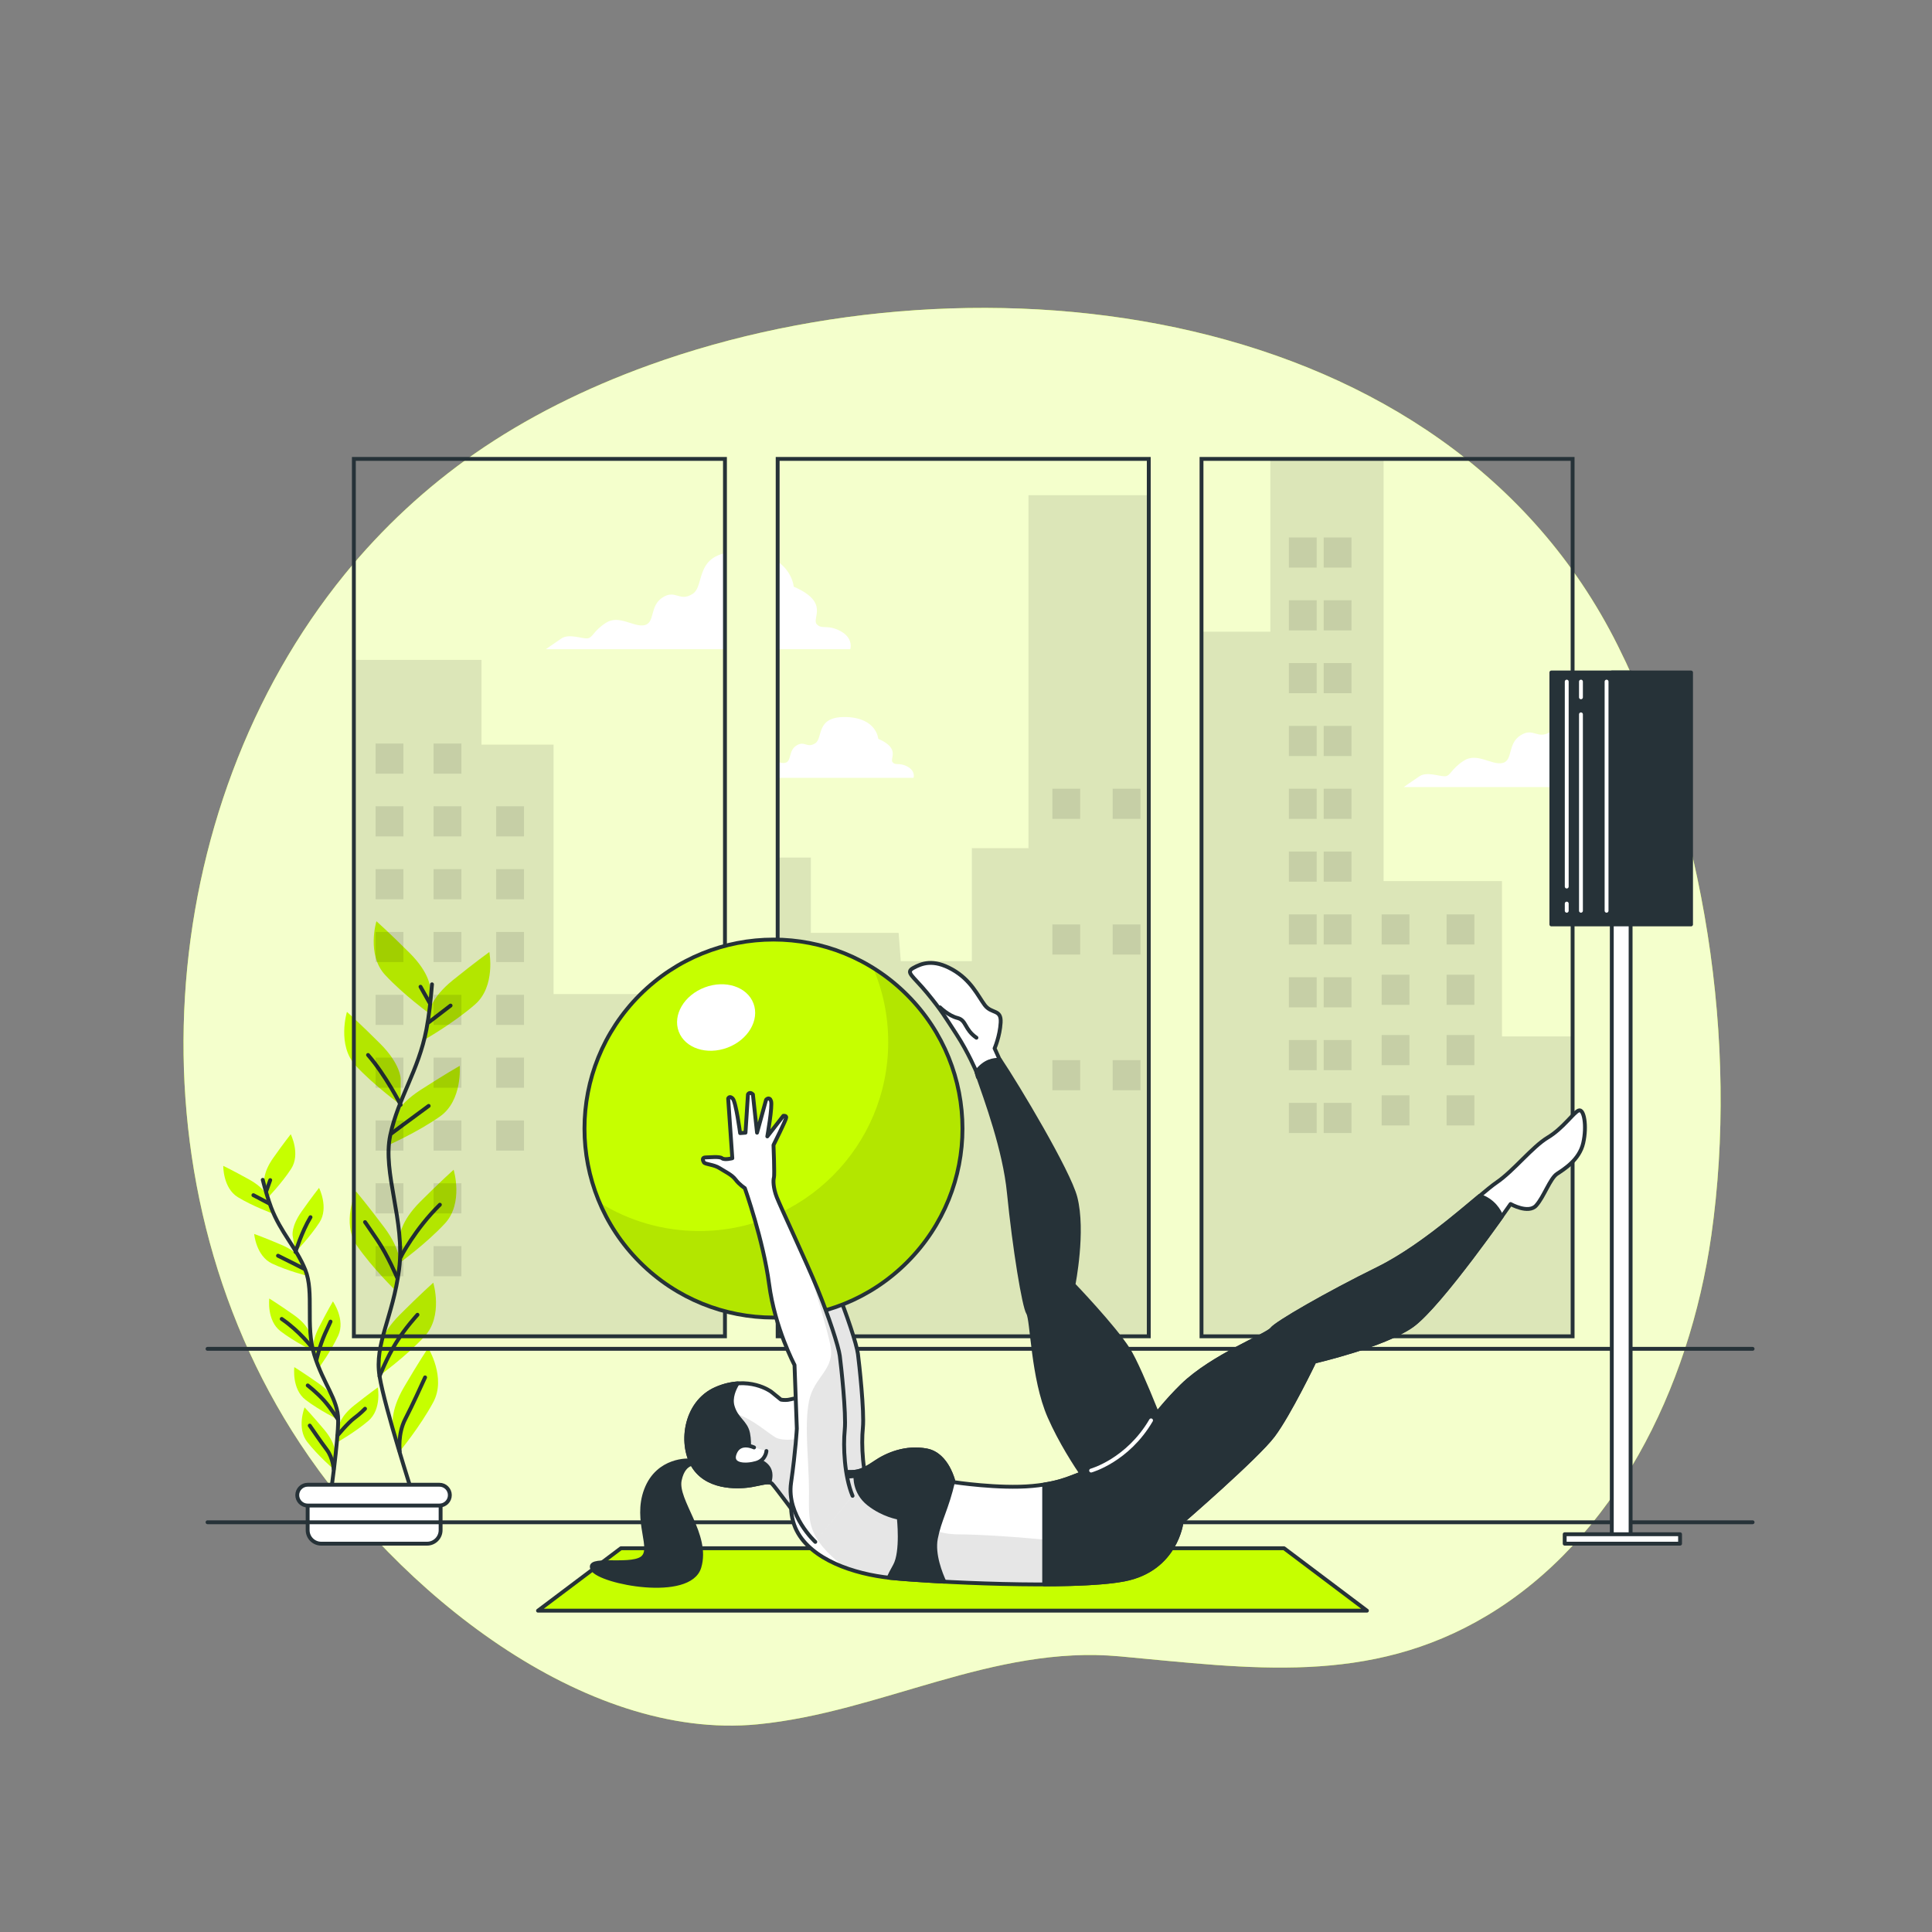 <?xml version="1.0" encoding="utf-8"?>
<!-- Generator: Adobe Illustrator 24.0.1, SVG Export Plug-In . SVG Version: 6.00 Build 0)  -->
<svg version="1.1" xmlns="http://www.w3.org/2000/svg" xmlns:xlink="http://www.w3.org/1999/xlink" x="0px" y="0px"
	 viewBox="0 0 500 500" style="enable-background:new 0 0 500 500;" xml:space="preserve">
<rect x="0" y="0" width="500" height="500" fill="#808080" stroke="none"/>
<style type="text/css">
	.st0{fill:#C6FF00;}
	.st1{opacity:0.8;fill:#FFFFFF;}
	.st2{fill:none;stroke:#263238;stroke-linecap:round;stroke-linejoin:round;stroke-miterlimit:10;}
	.st3{fill:#FFFFFF;stroke:#263238;stroke-linecap:round;stroke-linejoin:round;stroke-miterlimit:10;}
	.st4{clip-path:url(#XMLID_9_);}
	.st5{fill:#FFFFFF;}
	.st6{opacity:0.1;}
	.st7{fill:#263238;stroke:#263238;stroke-linecap:round;stroke-linejoin:round;stroke-miterlimit:10;}
	.st8{fill:none;stroke:#FFFFFF;stroke-linecap:round;stroke-linejoin:round;stroke-miterlimit:10;}
	.st9{display:none;fill:#FFFFFF;stroke:#263238;stroke-miterlimit:10;}
	.st10{fill:#C6FF00;stroke:#263238;stroke-linecap:round;stroke-linejoin:round;stroke-miterlimit:10;}
	.st11{opacity:0.1;clip-path:url(#XMLID_10_);}
	.st12{opacity:0.1;clip-path:url(#XMLID_11_);}
	.st13{opacity:0.1;clip-path:url(#XMLID_12_);}
	.st14{clip-path:url(#XMLID_13_);}
	.st15{clip-path:url(#XMLID_13_);fill:#FFFFFF;}
	.st16{opacity:0.1;clip-path:url(#XMLID_14_);}
</style>
<g id="Background_Simple">
	<g>
		<path class="st0" d="M167.97,94.51c-16.6,5.99-31.9,13.68-45.08,22.85c-12.52,8.71-23.89,19.24-33.68,31.27
			c-49.27,60.55-57.13,155.88-11.56,224.94c25.14,38.1,73.3,77.06,118.41,72.68c31.9-3.1,60.9-20.6,93.69-17.59
			c33.78,3.09,64.51,7.76,95.1-10.56c32.77-19.63,52.33-58.38,58.04-98.4c7.08-49.67-1.57-107.21-24.2-152.6
			C374.24,77.94,253.7,63.58,167.97,94.51z"/>
		<path class="st1" d="M167.97,94.51c-16.6,5.99-31.9,13.68-45.08,22.85c-12.52,8.71-23.89,19.24-33.68,31.27
			c-49.27,60.55-57.13,155.88-11.56,224.94c25.14,38.1,73.3,77.06,118.41,72.68c31.9-3.1,60.9-20.6,93.69-17.59
			c33.78,3.09,64.51,7.76,95.1-10.56c32.77-19.63,52.33-58.38,58.04-98.4c7.08-49.67-1.57-107.21-24.2-152.6
			C374.24,77.94,253.7,63.58,167.97,94.51z"/>
	</g>
</g>
<g id="Plants">
	<g>
		<g>
			<g>
				<g>
					<path class="st0" d="M111.32,255.7c0,0,0-3.76-5.26-9.02c-5.26-5.26-8.64-8.27-8.64-8.27s-2.63,8.64,2.25,13.9
						c4.88,5.26,11.65,10.14,11.65,10.14V255.7z"/>
					<path class="st0" d="M103.69,279.16c0,0,0-3.76-5.26-9.02c-5.26-5.26-8.64-8.27-8.64-8.27s-2.63,8.64,2.25,13.9
						c4.88,5.26,11.65,10.14,11.65,10.14V279.16z"/>
					<path class="st0" d="M110.99,262.1c0,0,0.4-3.74,6.18-8.41c5.79-4.67,9.47-7.31,9.47-7.31s1.7,8.87-3.71,13.58
						c-5.41,4.71-12.65,8.86-12.65,8.86L110.99,262.1z"/>
					<path class="st0" d="M101.77,289.81c0,0,0.79-3.67,7.03-7.71c6.25-4.04,10.18-6.27,10.18-6.27s0.76,9-5.12,13.12
						c-5.88,4.12-13.51,7.48-13.51,7.48L101.77,289.81z"/>
					<path class="st0" d="M103.5,320.02c0,0,0-3.76,5.26-9.02c5.26-5.26,8.64-8.27,8.64-8.27s2.63,8.64-2.25,13.9
						c-4.88,5.26-11.65,10.14-11.65,10.14V320.02z"/>
					<path class="st0" d="M103.42,327.39c0,0,0.53-3.72-3.92-9.67c-4.46-5.95-7.38-9.41-7.38-9.41s-3.83,8.18,0.26,14.08
						c4.09,5.9,10.09,11.7,10.09,11.7L103.42,327.39z"/>
					<path class="st0" d="M98.23,349.25c0,0,0-3.76,5.26-9.02c5.26-5.26,8.64-8.27,8.64-8.27s2.63,8.64-2.25,13.9
						c-4.88,5.26-11.65,10.14-11.65,10.14V349.25z"/>
					<path class="st0" d="M101.74,369.06c0,0-0.95-3.63,2.8-10.05c3.76-6.42,6.27-10.18,6.27-10.18s4.73,7.69,1.34,14.02
						s-8.7,12.76-8.7,12.76L101.74,369.06z"/>
				</g>
				<path class="st2" d="M111.8,254.74c-0.31,4.02-0.76,8.17-1.44,11.67c-2.08,10.74-7.28,17.67-9.36,27.38
					c-2.08,9.7,3.89,22.2,2.29,34.67c-1.6,12.46-6.45,19.39-5.06,27.71c1.39,8.32,8.66,30.84,8.66,30.84"/>
				<line class="st2" x1="110.94" y1="264.59" x2="116.61" y2="260.24"/>
				<line class="st2" x1="111.2" y1="259.58" x2="108.83" y2="255.37"/>
				<path class="st2" d="M101.32,293.33c0,0,4.75-3.56,9.62-7.12"/>
				<path class="st2" d="M103.69,285.92c0,0-3.95-7.75-8.44-12.89"/>
				<path class="st2" d="M103.69,325.36c0,0,3.69-7.25,10.15-13.58"/>
				<path class="st2" d="M102.77,330.64c0,0-2.37-5.67-5.14-9.75c-2.77-4.09-3.16-4.61-3.16-4.61"/>
				<path class="st2" d="M98.23,356.15c0,0,1.9-4.82,4.27-8.64c2.37-3.82,5.54-7.25,5.54-7.25"/>
				<path class="st2" d="M103.45,375.6c0,0-0.56-4.5,1.42-8.32c1.98-3.82,4.22-8.83,5.14-10.81"/>
			</g>
			<g>
				<g>
					<path class="st0" d="M68.4,305.89c0,0-0.41-2.36,2.32-6.23c2.73-3.87,4.52-6.12,4.52-6.12s2.59,5.13,0.1,8.96
						c-2.49,3.83-6.2,7.63-6.2,7.63L68.4,305.89z"/>
					<path class="st0" d="M75.73,319.77c0,0-0.41-2.36,2.32-6.23c2.73-3.87,4.52-6.12,4.52-6.12s2.59,5.13,0.1,8.96
						c-2.49,3.83-6.2,7.63-6.2,7.63L75.73,319.77z"/>
					<path class="st0" d="M69.3,309.87c0,0-0.65-2.3-4.79-4.6c-4.14-2.3-6.73-3.55-6.73-3.55s-0.1,5.75,3.8,8.12
						c3.91,2.37,8.9,4.18,8.9,4.18L69.3,309.87z"/>
					<path class="st0" d="M78.09,326.24c0,0-0.89-2.22-5.25-4.07c-4.35-1.86-7.06-2.83-7.06-2.83s0.5,5.73,4.63,7.67
						c4.13,1.95,9.29,3.22,9.29,3.22L78.09,326.24z"/>
					<path class="st0" d="M80.29,345.37c0,0-0.41-2.36-4.28-5.08c-3.87-2.73-6.32-4.24-6.32-4.24s-0.71,5.7,2.92,8.47
						c3.63,2.77,8.4,5.1,8.4,5.1L80.29,345.37z"/>
					<path class="st0" d="M81.14,349.99c0,0-0.74-2.27,1.41-6.49c2.15-4.22,3.61-6.7,3.61-6.7s3.29,4.71,1.37,8.86
						c-1.92,4.14-5.06,8.43-5.06,8.43L81.14,349.99z"/>
					<path class="st0" d="M87.74,368.99c0,0,0.27-2.38,3.98-5.32c3.71-2.94,6.06-4.6,6.06-4.6s1.04,5.65-2.43,8.63
						c-3.47,2.97-8.1,5.57-8.1,5.57L87.74,368.99z"/>
					<path class="st0" d="M86.77,363.13c0,0-0.41-2.36-4.28-5.08c-3.87-2.73-6.32-4.24-6.32-4.24s-0.71,5.7,2.92,8.47
						c3.63,2.77,8.4,5.1,8.4,5.1L86.77,363.13z"/>
					<path class="st0" d="M86.71,375.94c0,0,0.2-2.38-2.85-6c-3.05-3.62-5.03-5.71-5.03-5.71s-2.13,5.34,0.68,8.94
						c2.81,3.6,6.84,7.06,6.84,7.06L86.71,375.94z"/>
				</g>
				<path class="st2" d="M68,305.34c0.63,2.48,1.37,5.04,2.17,7.16c2.47,6.51,6.48,10.29,8.84,16.15
					c2.36,5.86-0.03,14.35,2.33,21.99c2.36,7.64,6.15,11.46,6.18,16.83c0.03,5.37-2.08,20.28-2.08,20.28"/>
				<line class="st2" x1="69.61" y1="311.43" x2="65.58" y2="309.31"/>
				<line class="st2" x1="68.9" y1="308.31" x2="69.93" y2="305.41"/>
				<path class="st2" d="M78.76,328.4c0,0-3.36-1.72-6.81-3.42"/>
				<path class="st2" d="M76.47,324.01c0,0,1.64-5.29,3.89-9"/>
				<path class="st2" d="M80.75,348.75c0,0-3.1-4.15-7.84-7.41"/>
				<path class="st2" d="M81.9,351.95c0,0,0.87-3.81,2.16-6.68c1.29-2.86,1.48-3.24,1.48-3.24"/>
				<path class="st2" d="M87.33,371.53c0,0,2.67-3.27,4.33-4.5c1.66-1.22,2.81-2.45,2.81-2.45"/>
				<path class="st2" d="M87.52,367.46c0,0-1.72-2.82-3.62-4.96c-1.9-2.14-4.26-3.95-4.26-3.95"/>
				<path class="st2" d="M86.35,380.22c0,0-0.14-2.88-1.79-5.06c-1.65-2.18-3.6-5.08-4.4-6.22"/>
			</g>
		</g>
		<g>
			<path class="st3" d="M110.53,399.5H83.12c-1.93,0-3.5-1.57-3.5-3.5v-10.86h34.41V396C114.03,397.93,112.46,399.5,110.53,399.5z"
				/>
			<path class="st3" d="M113.73,389.63H79.62c-1.49,0-2.69-1.21-2.69-2.69l0,0c0-1.49,1.21-2.69,2.69-2.69h34.11
				c1.49,0,2.69,1.21,2.69,2.69l0,0C116.42,388.42,115.22,389.63,113.73,389.63z"/>
		</g>
	</g>
</g>
<g id="Window">
	<line class="st2" x1="53.71" y1="349.08" x2="453.57" y2="349.08"/>
	<line class="st2" x1="53.71" y1="393.96" x2="453.57" y2="393.96"/>
	<g>
		<defs>
			<path id="XMLID_3_" d="M187.62,345.84H91.58V118.76h96.04V345.84z M297.3,118.76h-96.04v227.08h96.04V118.76z M406.99,118.76
				h-96.04v227.08h96.04V118.76z"/>
		</defs>
		<clipPath id="XMLID_9_">
			<use xlink:href="#XMLID_3_"  style="overflow:visible;"/>
		</clipPath>
		<g class="st4">
			<g>
				<path class="st5" d="M302.14,162.02v1.46h0.84C302.72,163,302.45,162.52,302.14,162.02z"/>
			</g>
			<g>
				<path class="st5" d="M217.56,163.35c-3.43-1.87-4.98-0.31-6.23-1.87c-1.25-1.56,3.43-5.61-5.92-9.65c0,0-0.62-8.72-13.39-9.03
					c-12.77-0.31-9.34,8.72-12.77,10.9c-3.43,2.18-4.36-1.25-7.78,0.93c-3.43,2.18-1.87,6.54-4.67,7.16
					c-2.8,0.62-6.54-2.8-9.96-0.62c-3.43,2.18-3.43,4.05-4.98,4.05c-1.56,0-4.67-1.25-6.54,0c-1.87,1.25-4.05,2.8-4.05,2.8h78.78
					C220.05,168.02,220.98,165.22,217.56,163.35z"/>
			</g>
			<g>
				<path class="st5" d="M439.59,199.03c-3.43-1.87-4.98-0.31-6.23-1.87c-1.25-1.56,3.43-5.61-5.92-9.65c0,0-0.62-8.72-13.39-9.03
					c-12.77-0.31-9.34,8.72-12.77,10.9c-3.43,2.18-4.36-1.25-7.78,0.93c-3.43,2.18-1.87,6.54-4.67,7.16
					c-2.8,0.62-6.54-2.8-9.96-0.62c-3.43,2.18-3.43,4.05-4.98,4.05c-1.56,0-4.67-1.25-6.54,0c-1.87,1.25-4.05,2.8-4.05,2.8h78.78
					C442.08,203.71,443.01,200.9,439.59,199.03z"/>
			</g>
			<g>
				<path class="st5" d="M234.88,198.41c-2.14-1.17-3.11-0.19-3.89-1.17c-0.78-0.97,2.14-3.5-3.69-6.03c0,0-0.39-5.44-8.36-5.64
					c-7.97-0.19-5.83,5.44-7.97,6.8c-2.14,1.36-2.72-0.78-4.86,0.58c-2.14,1.36-1.17,4.08-2.92,4.47c-1.75,0.39-4.08-1.75-6.22-0.39
					c-2.14,1.36-2.14,2.53-3.11,2.53c-0.97,0-2.92-0.78-4.08,0c-1.17,0.78-2.53,1.75-2.53,1.75h49.17
					C236.43,201.33,237.01,199.58,234.88,198.41z"/>
			</g>
			<polyline class="st6" points="41.86,353.92 41.86,270.65 91.31,270.65 91.31,170.79 124.61,170.79 124.61,192.71 143.26,192.71 
				143.26,257.26 188.54,257.26 188.54,221.94 209.85,221.94 209.85,241.42 225.53,241.42 232.56,241.42 233.12,248.73 
				251.52,248.73 251.52,219.5 266.17,219.5 266.17,128.16 302.14,128.16 302.14,163.48 328.77,163.48 328.77,119 358.07,119 
				358.07,228.03 388.71,228.03 388.71,268.22 410.09,268.22 410.09,355.72 			"/>
			<rect x="97.2" y="192.42" class="st6" width="7.2" height="7.8"/>
			<rect x="112.21" y="192.42" class="st6" width="7.2" height="7.8"/>
			<rect x="97.2" y="208.67" class="st6" width="7.2" height="7.8"/>
			<rect x="112.21" y="208.67" class="st6" width="7.2" height="7.8"/>
			<rect x="128.41" y="208.67" class="st6" width="7.2" height="7.8"/>
			<rect x="128.41" y="224.93" class="st6" width="7.2" height="7.8"/>
			<rect x="128.41" y="241.19" class="st6" width="7.2" height="7.8"/>
			<rect x="128.41" y="257.45" class="st6" width="7.2" height="7.8"/>
			<rect x="128.41" y="273.71" class="st6" width="7.2" height="7.8"/>
			<rect x="128.41" y="289.97" class="st6" width="7.2" height="7.8"/>
			<rect x="97.2" y="224.93" class="st6" width="7.2" height="7.8"/>
			<rect x="112.21" y="224.93" class="st6" width="7.2" height="7.8"/>
			<rect x="97.2" y="241.19" class="st6" width="7.2" height="7.8"/>
			<rect x="112.21" y="241.19" class="st6" width="7.2" height="7.8"/>
			<rect x="97.2" y="257.45" class="st6" width="7.2" height="7.8"/>
			<rect x="112.21" y="257.45" class="st6" width="7.2" height="7.8"/>
			<rect x="97.2" y="273.71" class="st6" width="7.2" height="7.8"/>
			<rect x="64.19" y="282.82" class="st6" width="7.2" height="7.8"/>
			<rect x="168.02" y="265.26" class="st6" width="7.2" height="7.8"/>
			<rect x="182.43" y="265.26" class="st6" width="7.2" height="7.8"/>
			<rect x="333.56" y="139.09" class="st6" width="7.2" height="7.8"/>
			<rect x="342.57" y="139.09" class="st6" width="7.2" height="7.8"/>
			<rect x="333.56" y="155.35" class="st6" width="7.2" height="7.8"/>
			<rect x="342.57" y="155.35" class="st6" width="7.2" height="7.8"/>
			<rect x="333.56" y="171.6" class="st6" width="7.2" height="7.8"/>
			<rect x="342.57" y="171.6" class="st6" width="7.2" height="7.8"/>
			<rect x="333.56" y="187.86" class="st6" width="7.2" height="7.8"/>
			<rect x="342.57" y="187.86" class="st6" width="7.2" height="7.8"/>
			<rect x="333.56" y="204.12" class="st6" width="7.2" height="7.8"/>
			<rect x="342.57" y="204.12" class="st6" width="7.2" height="7.8"/>
			<rect x="272.35" y="204.12" class="st6" width="7.2" height="7.8"/>
			<rect x="287.95" y="204.12" class="st6" width="7.2" height="7.8"/>
			<rect x="303.56" y="204.12" class="st6" width="7.2" height="7.8"/>
			<rect x="272.35" y="239.24" class="st6" width="7.2" height="7.8"/>
			<rect x="287.95" y="239.24" class="st6" width="7.2" height="7.8"/>
			<rect x="303.56" y="239.24" class="st6" width="7.2" height="7.8"/>
			<rect x="272.35" y="274.36" class="st6" width="7.2" height="7.8"/>
			<rect x="287.95" y="274.36" class="st6" width="7.2" height="7.8"/>
			<rect x="303.56" y="274.36" class="st6" width="7.2" height="7.8"/>
			<rect x="333.56" y="220.38" class="st6" width="7.2" height="7.8"/>
			<rect x="342.57" y="220.38" class="st6" width="7.2" height="7.8"/>
			<rect x="333.56" y="236.64" class="st6" width="7.2" height="7.8"/>
			<rect x="342.57" y="236.64" class="st6" width="7.2" height="7.8"/>
			<rect x="333.56" y="252.9" class="st6" width="7.2" height="7.8"/>
			<rect x="342.57" y="252.9" class="st6" width="7.2" height="7.8"/>
			<rect x="357.57" y="236.64" class="st6" width="7.2" height="7.8"/>
			<rect x="374.38" y="236.64" class="st6" width="7.2" height="7.8"/>
			<rect x="357.57" y="252.25" class="st6" width="7.2" height="7.8"/>
			<rect x="374.38" y="252.25" class="st6" width="7.2" height="7.8"/>
			<rect x="357.57" y="267.86" class="st6" width="7.2" height="7.8"/>
			<rect x="374.38" y="267.86" class="st6" width="7.2" height="7.8"/>
			<rect x="357.57" y="283.47" class="st6" width="7.2" height="7.8"/>
			<rect x="374.38" y="283.47" class="st6" width="7.2" height="7.8"/>
			<rect x="333.56" y="269.16" class="st6" width="7.2" height="7.8"/>
			<rect x="342.57" y="269.16" class="st6" width="7.2" height="7.8"/>
			<rect x="333.56" y="285.42" class="st6" width="7.2" height="7.8"/>
			<rect x="342.57" y="285.42" class="st6" width="7.2" height="7.8"/>
			<rect x="112.21" y="273.71" class="st6" width="7.2" height="7.8"/>
			<rect x="97.2" y="289.97" class="st6" width="7.2" height="7.8"/>
			<rect x="112.21" y="289.97" class="st6" width="7.2" height="7.8"/>
			<rect x="97.2" y="306.23" class="st6" width="7.2" height="7.8"/>
			<rect x="112.21" y="306.23" class="st6" width="7.2" height="7.8"/>
			<rect x="97.2" y="322.49" class="st6" width="7.2" height="7.8"/>
			<rect x="112.21" y="322.49" class="st6" width="7.2" height="7.8"/>
		</g>
		<use xlink:href="#XMLID_3_"  style="overflow:visible;fill:none;stroke:#263238;stroke-miterlimit:10;"/>
	</g>
</g>
<g id="Lamp">
	<g>
		<rect x="417.13" y="174.04" class="st3" width="4.87" height="224.85"/>
		<rect x="401.49" y="174.04" class="st7" width="36.15" height="65.2"/>
		<g>
			<line class="st8" x1="405.47" y1="233.85" x2="405.47" y2="235.7"/>
			<line class="st8" x1="405.47" y1="176.4" x2="405.47" y2="229.44"/>
			<line class="st8" x1="409.15" y1="184.87" x2="409.15" y2="235.7"/>
			<line class="st8" x1="409.15" y1="176.4" x2="409.15" y2="180.46"/>
			<line class="st8" x1="415.78" y1="176.4" x2="415.78" y2="235.7"/>
		</g>
		<rect x="404.94" y="397.06" class="st3" width="29.86" height="2.44"/>
	</g>
</g>
<g id="Character">
	<path id="XMLID_2_" class="st9" d="M177.83,311.32H60.31V84.25h117.53V311.32z M306.24,84.25H188.72v227.07h117.53V84.25z
		 M434.65,84.25H317.13v227.07h117.53V84.25z"/>
	<g>
		<polygon class="st10" points="353.76,416.84 139.24,416.84 160.69,400.69 332.31,400.69 		"/>
		<g>
			<g>
				<defs>
					<path id="XMLID_7_" d="M215.69,398.52c0,0-7.48-6.88-6.28-15.26c1.2-8.38,1.5-14.06,1.5-14.06l-0.6-16.46
						c0,0-5.09-9.57-6.58-20.94c-1.5-11.37-6.28-24.83-6.28-24.83s-1.43-0.92-2.39-2.2c-0.96-1.28-2.66-2.02-4.15-2.98
						c-1.49-0.96-3.73-0.96-4.05-1.49c-0.32-0.53-0.53-1.28,0.43-1.28c0.96,0,3.62-0.32,4.26,0.21c0.64,0.53,2.66,0,2.66,0
						l-1.07-15.45c0,0,0.32-0.85,1.17,0c0.85,0.85,1.92,8.95,1.92,8.95l1.39-0.11l0.64-9.91c0,0,0.43-0.85,1.28,0l1.07,9.91
						l2.34-8.52c0,0,0.85-0.96,1.28,0.32c0.43,1.28-0.96,9.16-0.96,9.16l4.15-5.33c0,0,0.75-0.11,0.75,0.43
						c0,0.53-3.3,7.14-3.3,7.14s0.32,7.78,0.11,8.42c-0.21,0.64-0.21,2.66,0.75,5.11c0.96,2.45,7.67,16.73,10.55,23.76
						c2.88,7.03,5.43,14.81,5.75,17.26c0.32,2.45,1.7,14.91,1.28,19.18c-0.43,4.26-0.11,11.93,2.02,17.05"/>
				</defs>
				<use xlink:href="#XMLID_7_"  style="overflow:visible;fill:#FFFFFF;"/>
				<clipPath id="XMLID_10_">
					<use xlink:href="#XMLID_7_"  style="overflow:visible;"/>
				</clipPath>
				<path class="st11" d="M215.69,398.52c0,0-7.48-6.88-6.28-15.26c1.2-8.38,1.5-14.06,1.5-14.06l-0.6-16.46
					c0,0-5.09-9.57-6.58-20.94c-1.5-11.37-6.28-24.83-6.28-24.83s-1.43-0.92-2.39-2.2c-0.96-1.28-2.66-2.02-4.15-2.98
					c-1.49-0.96-3.73-0.96-4.05-1.49c-0.32-0.53-0.53-1.28,0.43-1.28c0.96,0,3.62-0.32,4.26,0.21c0.64,0.53,2.66,0,2.66,0
					l-1.07-15.45c0,0,0.32-0.85,1.17,0c0.85,0.85,1.92,8.95,1.92,8.95l1.39-0.11l0.64-9.91c0,0,0.43-0.85,1.28,0l1.07,9.91
					l2.34-8.52c0,0,0.85-0.96,1.28,0.32c0.43,1.28-0.96,9.16-0.96,9.16l4.15-5.33c0,0,0.75-0.11,0.75,0.43c0,0.53-3.3,7.14-3.3,7.14
					s0.32,7.78,0.11,8.42c-0.21,0.64-0.21,2.66,0.75,5.11c0.96,2.45,7.67,16.73,10.55,23.76c2.88,7.03,5.43,14.81,5.75,17.26
					c0.32,2.45,1.7,14.91,1.28,19.18c-0.43,4.26-0.11,11.93,2.02,17.05"/>
				
					<use xlink:href="#XMLID_7_"  style="overflow:visible;fill:none;stroke:#263238;stroke-linecap:round;stroke-linejoin:round;stroke-miterlimit:10;"/>
			</g>
			<path class="st7" d="M178.46,377.96c0,0-8.17-0.56-11.27,7.61c-3.1,8.17,2.25,15.5-1.13,17.75c-3.38,2.25-14.65-0.56-12.68,2.82
				c1.97,3.38,25.08,7.89,27.61-0.56c2.54-8.45-6.2-17.19-5.07-22.54c1.13-5.35,4.79-4.23,4.79-4.23L178.46,377.96z"/>
			<g>
				<defs>
					<path id="XMLID_6_" d="M214,382.58l-4.2-7.2c1.6-1.4,3-3.6,1.4-5.4c-0.58-0.65-2.28-2.13-4.2-3.74l0.18-0.12
						c0,0,0.35-1.99,0.17-3.07c-0.17-1.08-0.69-1.44-2.77-0.9c-0.9,0.24-1.76,0.19-2.46,0.08c-1.47-1.2-2.52-2.04-2.52-2.04
						s-5.8-4.4-14.2-0.8c-8.4,3.6-9.6,14.99-5.6,20.59c4,5.6,12.2,4.8,14.6,4.4s4.6-1.2,5.4-0.4c0.8,0.8,7,9.2,7,9.2"/>
				</defs>
				<use xlink:href="#XMLID_6_"  style="overflow:visible;fill:#FFFFFF;"/>
				<clipPath id="XMLID_11_">
					<use xlink:href="#XMLID_6_"  style="overflow:visible;"/>
				</clipPath>
				<path class="st12" d="M209.8,375.38c1.15-1.01,2.2-2.44,2.09-3.83c-4.44,0.95-9.33,1.59-11.23,0.42
					c-3.85-2.37-10.95-9.47-17.75-5.33c-5.2,3.16-0.56,12.7,1.92,17.04c3.8,1.4,7.98,0.96,9.58,0.7c2.4-0.4,4.6-1.2,5.4-0.4
					c0.8,0.8,7,9.2,7,9.2l4.77-7.02c0.71-1.37,1.43-2.74,2.14-4.08L209.8,375.38z"/>
				
					<use xlink:href="#XMLID_6_"  style="overflow:visible;fill:none;stroke:#263238;stroke-linecap:round;stroke-linejoin:round;stroke-miterlimit:10;"/>
			</g>
			<path class="st7" d="M194.41,377.18c-1-0.6-0.2-3.2-0.8-6.2c-0.6-3-3-3.6-4-7c-0.67-2.28,0.46-4.65,1.28-5.96
				c-1.65,0.12-3.49,0.51-5.47,1.37c-8.4,3.6-9.6,14.99-5.6,20.59c4,5.6,12.2,4.8,14.6,4.4c1.9-0.32,3.67-0.87,4.72-0.7
				c0.18-0.67,0.28-1.32,0.28-1.9C199.41,378.38,195.41,377.78,194.41,377.18z"/>
			<path class="st3" d="M195.15,374.6c0,0-3.68-1.82-4.98,1.49c-1.31,3.31,3.06,3.26,5.55,2.51c2.49-0.74,2.63-3.08,2.63-3.08"/>
			<path class="st3" d="M252.68,277.35c0,0-2.14-5.06-5.09-9.58c-2.95-4.52-3.93-6.28-7.66-10.8c-3.73-4.52-5.7-5.3-3.54-6.48
				c2.16-1.18,5.11-2.36,10.02,0.39c4.91,2.75,6.68,6.87,8.44,9.23c1.77,2.36,4.32,0.98,4.12,4.52c-0.2,3.54-1.57,6.68-1.57,6.68
				l1.77,3.93l-6.09,3.54L252.68,277.35z"/>
			<path class="st2" d="M243.27,260.7c0,0,2.16,2.16,4.52,2.75c2.36,0.59,1.77,2.95,4.91,5.11"/>
			<path class="st7" d="M304.67,379.27c0,0-0.04-0.1-0.11-0.29c-0.02-0.04-0.03-0.09-0.05-0.13c-1.19-3.2-9.07-24.22-12.54-29.66
				c-3.77-5.9-14.16-16.72-14.16-16.72s2.77-13.83,0.5-22.59c-1.74-6.71-14.99-28.86-19.53-35.63c-1.71,0.03-3.8,0.22-6.1,3.1
				c2.67,7.62,7.33,20.27,8.42,31.34c1.43,14.41,3.91,29.44,4.98,31.12c1.08,1.68,1.15,16.87,5.52,26.84
				c2.85,6.49,6.65,12.33,9.09,15.91c0.04,0.36,0.39,3.61,0.2,4.18c-0.2,0.6-5.22,1.21-6.23,5.83c-1,4.62-1.81,12.86,8.03,14.86
				c9.84,2.01,17.68-0.8,20.69-10.65C306.41,386.95,305.75,384.05,304.67,379.27z"/>
			<g>
				<defs>
					<path id="XMLID_5_" d="M207.75,383.17c-3.84,2.96-3.59,9.02-1.55,13c3.8,7.4,14.6,11.2,24.39,12.2c9.8,1,46.98,3,60.38,0.4
						c13.4-2.6,14.8-14.8,14.8-14.8s19.51-16.86,23.71-22.46c4.2-5.6,10.68-19.13,10.68-19.13s17.82-4.09,25.22-9.29
						c7.4-5.2,25.56-31.49,25.56-31.49s4.6,2.6,6.6,0.4c2-2.2,3.6-7,5.4-8.2c1.8-1.2,5.8-3.6,6.8-8c1-4.4,0.2-9-1.2-8.4
						c-1.4,0.6-4,4.6-8,7c-4,2.4-8.8,8.6-13.2,11.6c-4.4,3-17.79,15.99-30.79,22.39c-13,6.4-26.19,14-27.39,15.59
						c-1.2,1.6-15.39,7-23.19,14.6c-7.8,7.6-13.4,16.79-14.2,17.59c-0.8,0.8-4.6,3.2-9.4,4.4c-4.8,1.2-6.6,3.2-15.19,4
						c-8.6,0.8-20.39-1-20.39-1s-1.6-7.2-7-8.2c-5.4-1-10.2,1-13.4,3.2c-3.2,2.2-4.6,2.4-6.6,2.4c-3.78,0-8.33-0.3-11.63,1.9
						C208.02,382.97,207.88,383.07,207.75,383.17z"/>
				</defs>
				<use xlink:href="#XMLID_5_"  style="overflow:visible;fill:#FFFFFF;"/>
				<clipPath id="XMLID_12_">
					<use xlink:href="#XMLID_5_"  style="overflow:visible;"/>
				</clipPath>
				<path class="st13" d="M300.07,404.43c-8.48-5.05-43.25-7.34-51.98-7.34c-10.64,0-12.46-7.41-17.88-7.66s-6.32-1.24-6.32-1.24
					s-1.9-1.33-2.79-7.27c-0.42,0.04-0.85,0.06-1.3,0.06c-3.38,0-7.36-0.23-10.53,1.28c0.05,1.28,0.08,2.55,0.08,3.76
					c0,7.56-0.82,11.81,9.39,19.7c3.76,1.38,7.89,2.25,11.85,2.65c9.8,1,46.98,3,60.38,0.4
					C294.99,407.99,297.92,406.34,300.07,404.43z"/>
				
					<use xlink:href="#XMLID_5_"  style="overflow:visible;fill:none;stroke:#263238;stroke-linecap:round;stroke-linejoin:round;stroke-miterlimit:10;"/>
			</g>
			<path class="st7" d="M229.99,408.3c0.2,0.02,0.41,0.05,0.61,0.07c2.78,0.28,7.77,0.65,13.79,0.96
				c-0.91-1.96-2.98-7.05-2.19-11.16c0.95-4.93,2.79-7.53,4.51-14.93c-0.39-1.42-2.21-6.99-6.91-7.87c-5.4-1-10.2,1-13.4,3.2
				c-3.2,2.2-4.6,2.4-6.6,2.4c-3.78,0-8.33-0.3-11.63,1.9c-0.14,0.1-0.28,0.19-0.42,0.3c-1.6,1.24-2.48,3.01-2.83,4.95
				c2.37-1.85,7.17-5.17,11.88-5.74l4.6-0.4c0,0-0.4,4.2,3.4,7.2c3.8,3,7.8,3.6,7.8,3.6s1,8.8-1,12.4
				C230.75,406.68,230.27,407.66,229.99,408.3z"/>
			<g>
				<path class="st7" d="M382.94,309.5c-6.2,5.18-16.41,13.98-26.39,18.9c-13,6.4-26.19,14-27.39,15.59c-1.2,1.6-15.39,7-23.19,14.6
					c-7.8,7.6-13.4,16.79-14.2,17.59c-0.8,0.8-4.6,3.2-9.4,4.4c-4.17,1.04-6.08,2.69-12.14,3.62v25.84
					c8.37-0.02,16.03-0.36,20.74-1.28c13.4-2.6,14.8-14.8,14.8-14.8s19.51-16.86,23.71-22.46c4.2-5.6,10.68-19.13,10.68-19.13
					s17.82-4.09,25.22-9.29c5.68-3.99,18.49-21.58,23.24-28.2C387.99,313.3,386.45,310.65,382.94,309.5z"/>
				<path class="st8" d="M282.38,380.58c0,0,9.44-2.6,15.51-12.99"/>
			</g>
			<g>
				<defs>
					
						<ellipse id="XMLID_1_" transform="matrix(0.707 -0.707 0.707 0.707 -147.887 227.133)" cx="200.23" cy="292.08" rx="48.92" ry="48.92"/>
				</defs>
				<use xlink:href="#XMLID_1_"  style="overflow:visible;fill:#C6FF00;"/>
				<clipPath id="XMLID_13_">
					<use xlink:href="#XMLID_1_"  style="overflow:visible;"/>
				</clipPath>
				<g class="st14">
					<path class="st6" d="M224.86,249.82c0.37,0.21,0.73,0.43,1.09,0.65c2.52,5.89,3.92,12.38,3.92,19.2
						c0,27.02-21.9,48.92-48.92,48.92c-9.44,0-18.24-2.68-25.72-7.31c7.46,17.47,24.8,29.72,45,29.72
						c27.02,0,48.92-21.9,48.92-48.92C249.15,274.05,239.38,258.31,224.86,249.82z"/>
				</g>
				<path class="st15" d="M195,259.69c1.62,4.31-1.39,9.43-6.73,11.44c-5.34,2.01-10.99,0.15-12.61-4.15
					c-1.62-4.31,1.39-9.43,6.73-11.44C187.73,253.52,193.38,255.38,195,259.69z"/>
				
					<use xlink:href="#XMLID_1_"  style="overflow:visible;fill:none;stroke:#263238;stroke-linecap:round;stroke-linejoin:round;stroke-miterlimit:10;"/>
			</g>
			<g>
				<defs>
					<path id="XMLID_4_" d="M211,399.04c0,0-7.48-6.88-6.28-15.26c1.2-8.38,1.5-14.06,1.5-14.06l-0.6-16.46
						c0,0-5.09-9.57-6.58-20.94c-1.5-11.37-6.28-24.83-6.28-24.83s-1.43-0.92-2.39-2.2c-0.96-1.28-2.66-2.02-4.15-2.98
						c-1.49-0.96-3.73-0.96-4.05-1.49c-0.32-0.53-0.53-1.28,0.43-1.28s3.62-0.32,4.26,0.21c0.64,0.53,2.66,0,2.66,0l-1.07-15.45
						c0,0,0.32-0.85,1.17,0c0.85,0.85,1.92,8.95,1.92,8.95l1.39-0.11l0.64-9.91c0,0,0.43-0.85,1.28,0l1.07,9.91l2.34-8.52
						c0,0,0.85-0.96,1.28,0.32s-0.96,9.16-0.96,9.16l4.15-5.33c0,0,0.75-0.11,0.75,0.43c0,0.53-3.3,7.14-3.3,7.14
						s0.32,7.78,0.11,8.42c-0.21,0.64-0.21,2.66,0.75,5.11c0.96,2.45,7.67,16.73,10.55,23.76c2.88,7.03,5.43,14.81,5.75,17.26
						c0.32,2.45,1.7,14.91,1.28,19.18c-0.43,4.26-0.11,11.93,2.02,17.05"/>
				</defs>
				<use xlink:href="#XMLID_4_"  style="overflow:visible;fill:#FFFFFF;"/>
				<clipPath id="XMLID_14_">
					<use xlink:href="#XMLID_4_"  style="overflow:visible;"/>
				</clipPath>
				<path class="st16" d="M211.52,398.4l9.1-11.28c-2.13-5.11-2.45-12.78-2.02-17.05c0.43-4.26-0.96-16.73-1.28-19.18
					c-0.32-2.45-2.88-10.23-5.75-17.26c-0.66-1.62-1.53-3.62-2.48-5.77c1.66,5.23,4.87,15.6,5.81,20.27
					c1.28,6.39-4.26,8.09-5.53,14.47c-1.28,6.39,0,15.75,0,23.41C209.36,390.9,209.01,394.41,211.52,398.4z"/>
				
					<use xlink:href="#XMLID_4_"  style="overflow:visible;fill:none;stroke:#263238;stroke-linecap:round;stroke-linejoin:round;stroke-miterlimit:10;"/>
			</g>
		</g>
	</g>
</g>
</svg>
